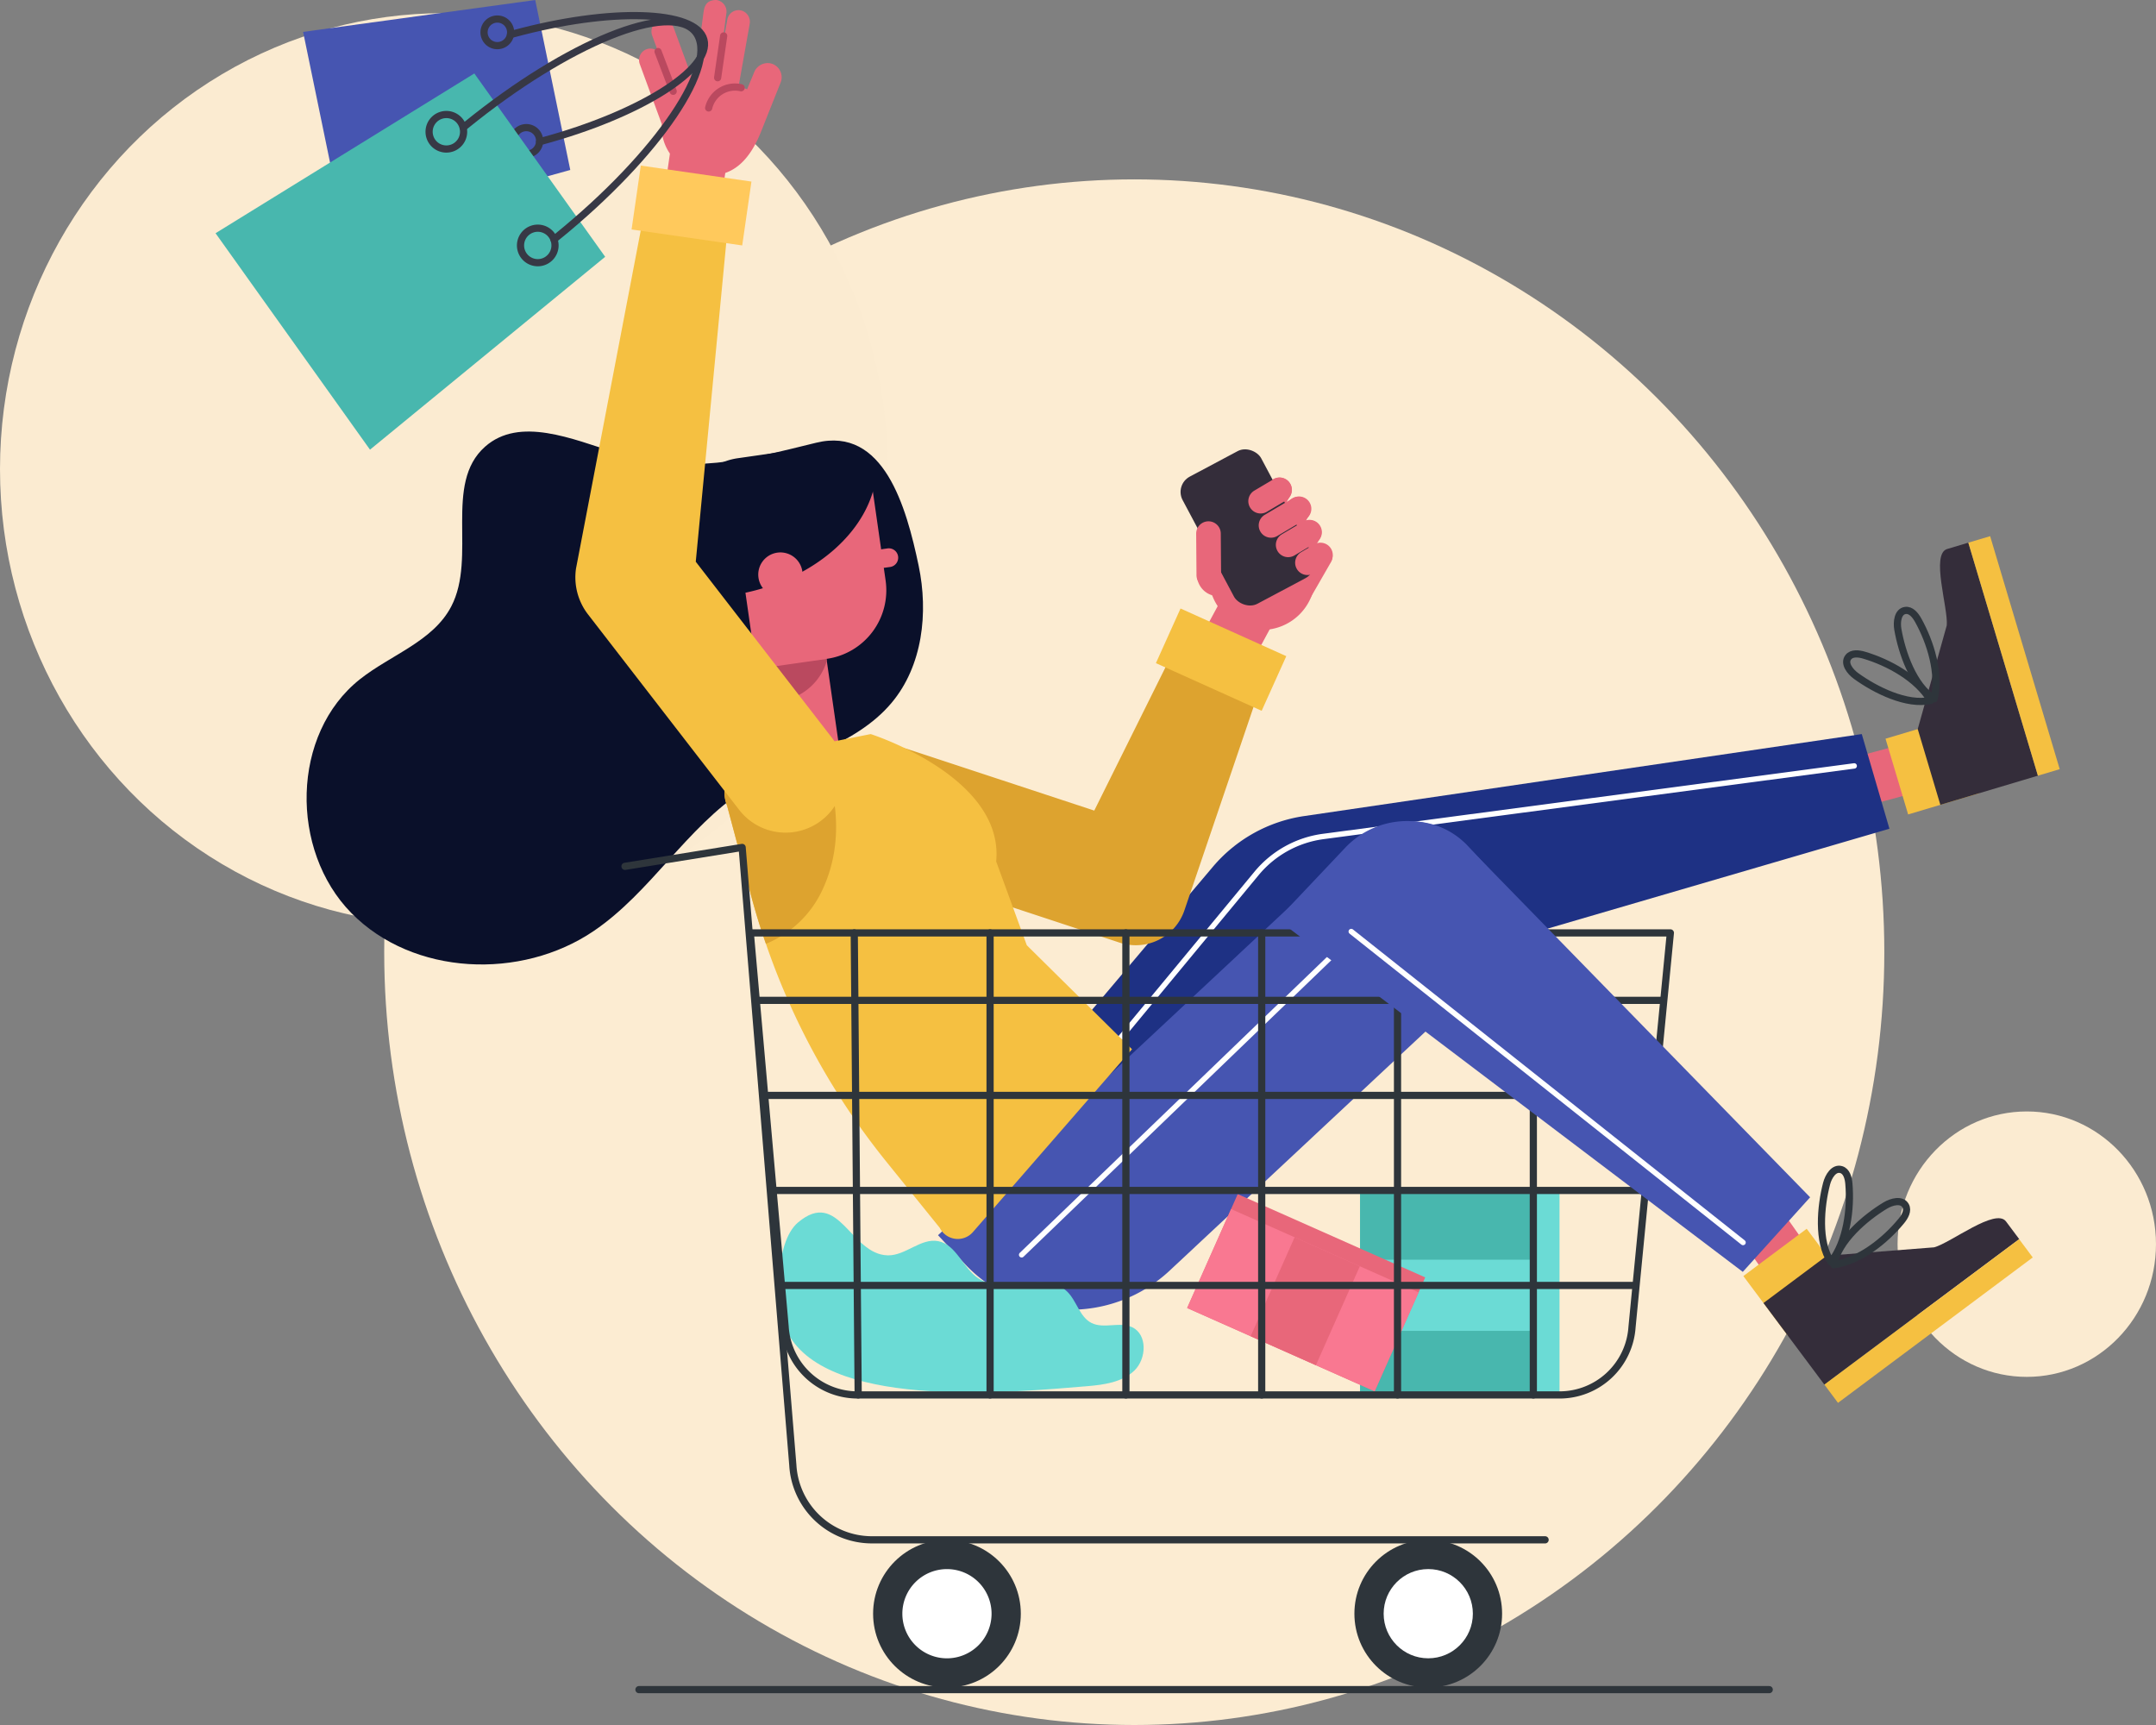 <svg id="Group_58" data-name="Group 58" xmlns="http://www.w3.org/2000/svg" width="300" height="240" viewBox="0 0 300 240">
  <rect x="0" y="0" width="300" height="240" fill="#808080" stroke="none"/>
  <g id="Group_16" data-name="Group 16" transform="translate(0 1.83)">
    <ellipse id="Ellipse_5" data-name="Ellipse 5" cx="104.367" cy="107.522" rx="104.367" ry="107.522" transform="translate(53.462 23.126)" fill="#fcecd2"/>
    <ellipse id="Ellipse_6" data-name="Ellipse 6" cx="61.773" cy="63.44" rx="61.773" ry="63.44" fill="#fbebd1"/>
    <ellipse id="Ellipse_7" data-name="Ellipse 7" cx="17.98" cy="18.465" rx="17.98" ry="18.465" transform="translate(264.039 152.806)" fill="#fbebd1"/>
  </g>
  <g id="Group_44" data-name="Group 44" transform="translate(29.991)">
    <g id="Group_20" data-name="Group 20" transform="translate(102.279 74.596)">
      <g id="Group_19" data-name="Group 19" transform="translate(123.456)">
        <rect id="Rectangle_4" data-name="Rectangle 4" width="9.504" height="6.967" transform="matrix(0.965, -0.261, 0.261, 0.965, 0, 31.387)" fill="#e8677a"/>
        <g id="Group_17" data-name="Group 17" transform="translate(6.636)">
          <rect id="Rectangle_5" data-name="Rectangle 5" width="11" height="10.346" transform="matrix(-0.286, -0.958, 0.958, -0.286, 3.148, 38.718)" fill="#f5c041"/>
          <path id="Path_4" data-name="Path 4" d="M645.575,235.265l9.682,32.418-13.574,4.055-3.148-10.54,4.04-14.427c.213-2.415-2.262-9.934.061-10.628Z" transform="translate(-634.051 -234.359)" fill="#342d3a"/>
          <rect id="Rectangle_6" data-name="Rectangle 6" width="33.833" height="3.167" transform="translate(21.206 33.325) rotate(-106.629)" fill="#f5c041"/>
        </g>
        <g id="Group_18" data-name="Group 18" transform="translate(1.234 10.326)">
          <path id="Path_5" data-name="Path 5" d="M629.952,253.808c-.851-.617-1.722-1.764-1.083-2.6.484-.631,1.456-.514,2.219-.287,3.393,1.012,7.395,3.191,9.233,6.289C637.016,257.952,632.615,255.74,629.952,253.808Z" transform="translate(-628.649 -244.684)" fill="none" stroke="#2e353b" stroke-linecap="round" stroke-linejoin="round" stroke-width="1"/>
          <path id="Path_6" data-name="Path 6" d="M635.765,247.314c-.179-1.037,0-2.466,1.038-2.618.787-.115,1.4.648,1.789,1.343,1.724,3.093,3.069,7.447,2.224,10.948C637.932,255.211,636.324,250.555,635.765,247.314Z" transform="translate(-628.649 -244.684)" fill="none" stroke="#2e353b" stroke-linecap="round" stroke-linejoin="round" stroke-width="1"/>
        </g>
      </g>
      <path id="Path_7" data-name="Path 7" d="M509.132,332.627l-5.173-9.082,36.49-43.177a20.538,20.538,0,0,1,12.7-7.064l77.6-11.409,3.848,13.17-73.676,21.527c-12.943,17.489-21.552,28.94-27.36,36.5A15.189,15.189,0,0,1,509.132,332.627Z" transform="translate(-503.959 -234.359)" fill="#1e3184"/>
      <path id="Path_8" data-name="Path 8" d="M629.693,266.326l-73.882,9.816a14.53,14.53,0,0,0-9.278,5.14l-36.251,43.825" transform="translate(-503.959 -234.359)" fill="none" stroke="#fff" stroke-linecap="round" stroke-linejoin="round" stroke-width="0.75"/>
    </g>
    <g id="Group_21" data-name="Group 21" transform="translate(100.53 114.279)">
      <path id="Path_9" data-name="Path 9" d="M504.574,335.585l-3.707-3.968,58.524-54.681a10.743,10.743,0,0,1,15.186.515l10.146,10.859-51.634,48.243A20.176,20.176,0,0,1,504.574,335.585Z" transform="translate(-500.867 -274.042)" fill="#4655b1"/>
      <line id="Line_3" data-name="Line 3" x1="47.206" y2="45.468" transform="translate(11.636 14.836)" fill="none" stroke="#fff" stroke-linecap="round" stroke-linejoin="round" stroke-width="0.75"/>
    </g>
    <g id="Group_29" data-name="Group 29" transform="translate(85.257 61.631)">
      <g id="Group_23" data-name="Group 23" transform="translate(50.521 4.803)">
        <g id="Group_22" data-name="Group 22" transform="translate(0 6.417)">
          <path id="Path_10" data-name="Path 10" d="M538.152,240.072a7.395,7.395,0,1,1,7.458,7.332A7.395,7.395,0,0,1,538.152,240.072Z" transform="translate(-535.714 -232.614)" fill="#e8677a"/>
          <rect id="Rectangle_7" data-name="Rectangle 7" width="7.9" height="9.675" transform="translate(4.592 9.769) rotate(28.336)" fill="#e8677a"/>
        </g>
        <path id="Path_11" data-name="Path 11" d="M546.583,233.77l2.881-5.009a1.711,1.711,0,0,0-.63-2.336h0a1.711,1.711,0,0,0-2.336.63l-2.881,5.009a1.711,1.711,0,0,0,.63,2.337h0A1.711,1.711,0,0,0,546.583,233.77Z" transform="translate(-535.714 -226.197)" fill="#e8677a"/>
        <path id="Path_12" data-name="Path 12" d="M549.224,236.448l2.881-5.009a1.711,1.711,0,0,0-.63-2.336h0a1.711,1.711,0,0,0-2.336.63l-2.881,5.01a1.711,1.711,0,0,0,.63,2.336h0A1.71,1.71,0,0,0,549.224,236.448Z" transform="translate(-535.714 -226.197)" fill="#e8677a"/>
        <path id="Path_13" data-name="Path 13" d="M550.708,239.713l2.881-5.009a1.711,1.711,0,0,0-.631-2.337h0a1.711,1.711,0,0,0-2.336.631l-2.881,5.009a1.711,1.711,0,0,0,.63,2.336h0A1.712,1.712,0,0,0,550.708,239.713Z" transform="translate(-535.714 -226.197)" fill="#e8677a"/>
        <path id="Path_14" data-name="Path 14" d="M552.254,243l2.881-5.01a1.711,1.711,0,0,0-.63-2.336h0a1.711,1.711,0,0,0-2.336.63l-2.881,5.01a1.711,1.711,0,0,0,.63,2.336h0A1.711,1.711,0,0,0,552.254,243Z" transform="translate(-535.714 -226.197)" fill="#e8677a"/>
        <path id="Path_15" data-name="Path 15" d="M536.5,239.775a2.958,2.958,0,1,1,2.983,2.932A2.958,2.958,0,0,1,536.5,239.775Z" transform="translate(-535.714 -226.197)" fill="#e8677a"/>
      </g>
      <rect id="Rectangle_8" data-name="Rectangle 8" width="12.381" height="20.032" rx="2.414" transform="matrix(-0.883, 0.47, -0.47, -0.883, 68.522, 17.684)" fill="#342d3a"/>
      <g id="Group_26" data-name="Group 26" transform="translate(51.197 4.821)">
        <g id="Group_24" data-name="Group 24" transform="translate(7.254)">
          <path id="Path_16" data-name="Path 16" d="M546.228,230.965l2.643-1.566a1.71,1.71,0,0,0,.6-2.344h0a1.711,1.711,0,0,0-2.344-.6l-2.643,1.567a1.71,1.71,0,0,0-.6,2.344h0A1.71,1.71,0,0,0,546.228,230.965Z" transform="translate(-543.644 -226.216)" fill="#e8677a"/>
          <path id="Path_17" data-name="Path 17" d="M547.675,234.336l3.9-2.312a1.711,1.711,0,0,0,.6-2.344h0a1.711,1.711,0,0,0-2.344-.6l-3.9,2.312a1.713,1.713,0,0,0-.6,2.345h0A1.712,1.712,0,0,0,547.675,234.336Z" transform="translate(-543.644 -226.216)" fill="#e8677a"/>
          <path id="Path_18" data-name="Path 18" d="M550.06,237.043l2.979-1.765a1.711,1.711,0,0,0,.6-2.345h0a1.711,1.711,0,0,0-2.344-.6l-2.979,1.766a1.71,1.71,0,0,0-.6,2.344h0A1.71,1.71,0,0,0,550.06,237.043Z" transform="translate(-543.644 -226.216)" fill="#e8677a"/>
          <path id="Path_19" data-name="Path 19" d="M552.748,239.528l1.81-1.073a1.713,1.713,0,0,0,.6-2.345h0a1.712,1.712,0,0,0-2.345-.6L551,236.584a1.71,1.71,0,0,0-.6,2.344h0A1.711,1.711,0,0,0,552.748,239.528Z" transform="translate(-543.644 -226.216)" fill="#e8677a"/>
        </g>
        <g id="Group_25" data-name="Group 25" transform="translate(0 6.082)">
          <path id="Path_20" data-name="Path 20" d="M539.857,239.774l-.045-5.779a1.71,1.71,0,0,0-1.724-1.7h0a1.711,1.711,0,0,0-1.7,1.724l.045,5.779a1.71,1.71,0,0,0,1.724,1.7h0A1.711,1.711,0,0,0,539.857,239.774Z" transform="translate(-536.39 -232.298)" fill="#e8677a"/>
        </g>
      </g>
      <g id="Group_28" data-name="Group 28" transform="translate(0 23.03)">
        <g id="Group_27" data-name="Group 27" transform="translate(0 1.646)">
          <path id="Path_21" data-name="Path 21" d="M525.748,290.915l-40.555-13.362,3.125-9.484a6.359,6.359,0,0,1,8.029-4.049l25.861,8.521,13.155-26.471,11.317,5.26-11.931,35.1A7.145,7.145,0,0,1,525.748,290.915Z" transform="translate(-485.193 -246.07)" fill="#dda32f"/>
        </g>
        <rect id="Rectangle_9" data-name="Rectangle 9" width="16.136" height="8.336" transform="matrix(0.912, 0.411, -0.411, 0.912, 49.019, 0)" fill="#f5c041"/>
      </g>
    </g>
    <g id="Group_30" data-name="Group 30" transform="translate(12.675 60.043)">
      <path id="Path_22" data-name="Path 22" d="M496.3,238.461c1.378,6.57.551,13.944-3.764,19.087-5.144,6.13-13.809,7.766-20.514,12.133-8.029,5.229-12.99,14.216-20.914,19.6-10.124,6.881-25.157,6.241-33.741-2.485s-8.4-24.942,1.2-32.536c4.3-3.4,10.17-5.267,12.7-10.124,3.593-6.891-1.116-17.069,4.7-22.223,4.793-4.249,12.134-1.079,18.243.847,9.993,3.15,18.137.987,27.838-1.4C491.444,219.05,494.594,230.323,496.3,238.461Z" transform="translate(-411.141 -219.806)" fill="#0a102a"/>
      <rect id="Rectangle_10" data-name="Rectangle 10" width="9.858" height="16.854" transform="translate(74.547 47.014) rotate(171.841)" fill="#e8677a"/>
      <path id="Rectangle_11" data-name="Rectangle 11" d="M9.631,0h9.915a0,0,0,0,1,0,0V22.811a0,0,0,0,1,0,0H0a0,0,0,0,1,0,0V9.631A9.631,9.631,0,0,1,9.631,0Z" transform="matrix(-0.99, 0.142, -0.142, -0.99, 81.931, 30.252)" fill="#e8677a"/>
      <path id="Path_23" data-name="Path 23" d="M473.724,252.833l.629,4.385a7.912,7.912,0,0,0,8.75-4.4,7.7,7.7,0,0,0,.419-1.1l-.039-.275Z" transform="translate(-411.141 -219.806)" fill="#ba495f"/>
      <path id="Path_24" data-name="Path 24" d="M464.518,231.315l1.664,11.607a30.7,30.7,0,0,0,3.87-.308c10.047-1.44,17.881-7.46,19.907-14.532a5.129,5.129,0,0,0-4.243-6.574,2.28,2.28,0,0,0-.523-.009l-14.062,2.017C466.947,224.115,463.987,227.607,464.518,231.315Z" transform="translate(-411.141 -219.806)" fill="#0a102a"/>
      <path id="Path_25" data-name="Path 25" d="M480.121,239.269a3.084,3.084,0,1,0-2.615,3.49A3.086,3.086,0,0,0,480.121,239.269Z" transform="translate(-411.141 -219.806)" fill="#e8677a"/>
      <path id="Path_26" data-name="Path 26" d="M491.6,238.748l.735-.1a1.306,1.306,0,0,0,1.107-1.477h0a1.306,1.306,0,0,0-1.477-1.107l-.736.106a1.3,1.3,0,0,0-1.106,1.477h0A1.3,1.3,0,0,0,491.6,238.748Z" transform="translate(-411.141 -219.806)" fill="#e8677a"/>
    </g>
    <g id="Group_31" data-name="Group 31" transform="translate(70.812 102.132)">
      <path id="Path_27" data-name="Path 27" d="M527.13,305.745l-22.14,25.44a2.8,2.8,0,0,1-4.61-.59l-7.42-9.19a99.965,99.965,0,0,1-16.77-30.33c-.78-2.21-1.46-4.46-2.07-6.73l-3.34-12.5a4.919,4.919,0,0,1,3.59-6.67l8.83-1.77.36-.07,7.21-1.44s18.59,5.92,17.46,17.72l4.26,11.66Z" transform="translate(-470.417 -261.895)" fill="#f5c041"/>
      <path id="Path_28" data-name="Path 28" d="M484.13,283.395a14.827,14.827,0,0,1-7.94,7.68c-.78-2.21-1.46-4.46-2.07-6.73l-3.34-12.5a4.919,4.919,0,0,1,3.59-6.67l8.83-1.77C486.29,269.7,487.03,277.1,484.13,283.395Z" transform="translate(-470.417 -261.895)" fill="#dda32f"/>
    </g>
    <g id="Group_36" data-name="Group 36" transform="translate(50.07)">
      <g id="Group_33" data-name="Group 33" transform="translate(8.867)">
        <rect id="Rectangle_12" data-name="Rectangle 12" width="8.005" height="10.169" transform="translate(4.645 18.913) rotate(8.219)" fill="#e8677a"/>
        <g id="Group_32" data-name="Group 32">
          <path id="Path_29" data-name="Path 29" d="M476.374,168.568a2.031,2.031,0,0,0-2.23,1.263l-.975,2.352a3.749,3.749,0,0,0-1.208-.277l1.561-8.791a1.639,1.639,0,0,0-.984-1.836,1.586,1.586,0,0,0-2.124,1.206l-.958,5.39.841-6.379a1.626,1.626,0,0,0-1.418-1.733h0c-1.56.006-1.693,1.075-1.813,1.988l-1.225,9.292-.164.018-2.707-7.382a1.643,1.643,0,0,0-1.781-1.1,1.592,1.592,0,0,0-1.234,2.118l.818,2.231a1.586,1.586,0,0,0-2.039-.07,1.619,1.619,0,0,0-.49,1.85l3,8.177c.014.038.035.071.052.107a6.426,6.426,0,0,0,1.385,4.483,6.834,6.834,0,0,0,5.845,2.676c3.561-.255,5.444-3.191,6.635-6.2.748-1.888,2.666-6.694,2.666-6.694A1.978,1.978,0,0,0,476.374,168.568Z" transform="translate(-458.138 -159.763)" fill="#e8677a"/>
          <line id="Line_4" data-name="Line 4" x2="2.107" y2="5.535" transform="translate(2.635 7.169)" fill="none" stroke="#ba495f" stroke-linecap="round" stroke-linejoin="round" stroke-width="1"/>
          <line id="Line_5" data-name="Line 5" x1="0.841" y2="5.823" transform="translate(10.928 4.994)" fill="none" stroke="#ba495f" stroke-linecap="round" stroke-linejoin="round" stroke-width="1"/>
          <path id="Path_30" data-name="Path 30" d="M467.819,174.782a3.76,3.76,0,0,1,4.515-2.809" transform="translate(-458.138 -159.763)" fill="none" stroke="#ba495f" stroke-linecap="round" stroke-linejoin="round" stroke-width="1"/>
        </g>
      </g>
      <g id="Group_35" data-name="Group 35" transform="translate(0 23.038)">
        <g id="Group_34" data-name="Group 34" transform="translate(0 1.371)">
          <path id="Path_31" data-name="Path 31" d="M483.522,273.9a8.171,8.171,0,0,1-11.463-1.464l-21.026-27.188a8.432,8.432,0,0,1-1.671-6.4l10.471-54.673,11.076,2.631-4.887,51.108,18.965,24.522a8.171,8.171,0,0,1-1.465,11.463Z" transform="translate(-449.27 -184.172)" fill="#f5c041"/>
        </g>
        <rect id="Rectangle_13" data-name="Rectangle 13" width="15.55" height="8.977" transform="matrix(0.99, 0.143, -0.143, 0.99, 9.105, 0)" fill="#ffc95c"/>
      </g>
    </g>
    <g id="Group_43" data-name="Group 43">
      <g id="Group_39" data-name="Group 39" transform="translate(12.185)">
        <g id="Group_37" data-name="Group 37">
          <path id="Path_32" data-name="Path 32" d="M416.408,192.112,410.652,164.2l32.3-4.435,4.876,23.645Z" transform="translate(-410.652 -159.763)" fill="#4655b1"/>
        </g>
        <g id="Group_38" data-name="Group 38" transform="translate(25.178 2.171)">
          <path id="Path_33" data-name="Path 33" d="M443.558,179.482l.431-.117c13.507-3.665,23.552-9.973,22.435-14.089h0c-1.117-4.115-12.972-4.48-26.479-.815l-.431.117" transform="translate(-435.83 -161.934)" fill="none" stroke="#373845" stroke-linecap="round" stroke-linejoin="round" stroke-width="1"/>
          <path id="Path_34" data-name="Path 34" d="M435.833,164.15a1.85,1.85,0,1,1,1.734,1.959A1.85,1.85,0,0,1,435.833,164.15Z" transform="translate(-435.83 -161.934)" fill="none" stroke="#373845" stroke-linecap="round" stroke-linejoin="round" stroke-width="1"/>
          <path id="Path_35" data-name="Path 35" d="M439.865,179.256a1.85,1.85,0,1,1,1.734,1.96A1.849,1.849,0,0,1,439.865,179.256Z" transform="translate(-435.83 -161.934)" fill="none" stroke="#373845" stroke-linecap="round" stroke-linejoin="round" stroke-width="1"/>
        </g>
      </g>
      <g id="Group_42" data-name="Group 42" transform="translate(0 3.02)">
        <g id="Group_40" data-name="Group 40" transform="translate(0 7.203)">
          <path id="Path_36" data-name="Path 36" d="M419.959,222.324l-21.492-30.112,36.01-22.227,18.206,25.507Z" transform="translate(-398.466 -169.986)" fill="#48b7ae"/>
        </g>
        <g id="Group_41" data-name="Group 41" transform="translate(29.716)">
          <path id="Path_37" data-name="Path 37" d="M445.555,193.074l.45-.366c14.109-11.444,22.72-24.206,19.233-28.5h0c-3.487-4.3-17.752,1.493-31.861,12.937l-.45.365" transform="translate(-428.182 -162.783)" fill="none" stroke="#373845" stroke-linecap="round" stroke-linejoin="round" stroke-width="1"/>
          <path id="Path_38" data-name="Path 38" d="M428.333,178.93a2.4,2.4,0,1,1,3.087,1.415A2.4,2.4,0,0,1,428.333,178.93Z" transform="translate(-428.182 -162.783)" fill="none" stroke="#373845" stroke-linecap="round" stroke-linejoin="round" stroke-width="1"/>
          <path id="Path_39" data-name="Path 39" d="M441.053,194.745a2.4,2.4,0,1,1,3.087,1.416A2.4,2.4,0,0,1,441.053,194.745Z" transform="translate(-428.182 -162.783)" fill="none" stroke="#373845" stroke-linecap="round" stroke-linejoin="round" stroke-width="1"/>
        </g>
      </g>
    </g>
  </g>
  <g id="Group_53" data-name="Group 53" transform="translate(86.967 117.904)">
    <g id="Group_47" data-name="Group 47" transform="translate(21.431 47.721)">
      <g id="Group_45" data-name="Group 45" transform="translate(80.85)">
        <rect id="Rectangle_14" data-name="Rectangle 14" width="27.754" height="28.454" fill="#6bdbd5"/>
        <rect id="Rectangle_15" data-name="Rectangle 15" width="24.11" height="28.454" fill="#48b7ae"/>
        <rect id="Rectangle_16" data-name="Rectangle 16" width="24.11" height="9.901" transform="translate(0 9.637)" fill="#6bdbd5"/>
      </g>
      <g id="Group_46" data-name="Group 46" transform="translate(56.789 0.512)">
        <rect id="Rectangle_17" data-name="Rectangle 17" width="17.338" height="28.548" transform="translate(0 15.847) rotate(-66.059)" fill="#e8677a"/>
        <rect id="Rectangle_18" data-name="Rectangle 18" width="15.062" height="28.548" transform="matrix(0.406, -0.914, 0.914, 0.406, 0, 15.847)" fill="#f97891"/>
        <rect id="Rectangle_19" data-name="Rectangle 19" width="15.062" height="9.933" transform="matrix(0.406, -0.914, 0.914, 0.406, 8.837, 19.77)" fill="#e8677a"/>
      </g>
      <path id="Path_40" data-name="Path 40" d="M494.014,333.742c2.457.041,4.57-2.432,6.985-1.978,2.56.481,3.442,3.782,5.628,5.2,3.589,2.324,9.253-1.157,12.326,1.816,1.34,1.3,1.72,3.527,3.384,4.366,1.718.868,3.935-.228,5.672.6,2.13,1.017,2,4.384.3,6.02s-4.233,1.985-6.586,2.18c-9.86.815-35.009,3.287-41.308-6.817-2.193-3.52-2.263-13.161,1.1-15.975C487.236,324.361,488.769,333.651,494.014,333.742Z" transform="translate(-478.859 -324.709)" fill="#6bdbd5"/>
    </g>
    <g id="Group_52" data-name="Group 52">
      <line id="Line_6" data-name="Line 6" x1="157.275" transform="translate(1.941 117.174)" fill="none" stroke="#2e353b" stroke-linecap="round" stroke-linejoin="round" stroke-width="1"/>
      <g id="Group_51" data-name="Group 51">
        <g id="Group_48" data-name="Group 48" transform="translate(34.522 96.332)">
          <circle id="Ellipse_8" data-name="Ellipse 8" cx="10.277" cy="10.277" r="10.277" fill="#2e353b"/>
          <path id="Path_41" data-name="Path 41" d="M496.02,383.6a6.207,6.207,0,1,1,6.207,6.207A6.207,6.207,0,0,1,496.02,383.6Z" transform="translate(-491.95 -373.32)" fill="#fff"/>
        </g>
        <g id="Group_49" data-name="Group 49" transform="translate(101.493 96.332)">
          <circle id="Ellipse_9" data-name="Ellipse 9" cx="10.276" cy="10.276" r="10.276" fill="#2e353b"/>
          <circle id="Ellipse_10" data-name="Ellipse 10" cx="6.207" cy="6.207" r="6.207" transform="translate(4.07 4.07)" fill="#fff"/>
        </g>
        <g id="Group_50" data-name="Group 50">
          <path id="Path_42" data-name="Path 42" d="M587.464,353.163H489.8a10.11,10.11,0,0,1-10.09-9.471l-4.848-54.814H602.887l-5.338,54.877A10.109,10.109,0,0,1,587.464,353.163Z" transform="translate(-457.428 -276.988)" fill="none" stroke="#2e353b" stroke-linecap="round" stroke-linejoin="round" stroke-width="1"/>
          <line id="Line_7" data-name="Line 7" x2="0.545" y2="64.285" transform="translate(31.901 11.89)" fill="none" stroke="#2e353b" stroke-linecap="round" stroke-linejoin="round" stroke-width="1"/>
          <line id="Line_8" data-name="Line 8" y2="64.285" transform="translate(50.799 11.89)" fill="none" stroke="#2e353b" stroke-linecap="round" stroke-linejoin="round" stroke-width="1"/>
          <line id="Line_9" data-name="Line 9" y2="64.285" transform="translate(69.697 11.89)" fill="none" stroke="#2e353b" stroke-linecap="round" stroke-linejoin="round" stroke-width="1"/>
          <line id="Line_10" data-name="Line 10" y2="64.285" transform="translate(88.595 11.89)" fill="none" stroke="#2e353b" stroke-linecap="round" stroke-linejoin="round" stroke-width="1"/>
          <line id="Line_11" data-name="Line 11" y2="64.285" transform="translate(107.493 11.89)" fill="none" stroke="#2e353b" stroke-linecap="round" stroke-linejoin="round" stroke-width="1"/>
          <line id="Line_12" data-name="Line 12" y2="64.285" transform="translate(126.391 11.89)" fill="none" stroke="#2e353b" stroke-linecap="round" stroke-linejoin="round" stroke-width="1"/>
          <path id="Path_43" data-name="Path 43" d="M475.8,298.265H601.852" transform="translate(-457.428 -276.988)" fill="none" stroke="#2e353b" stroke-linecap="round" stroke-linejoin="round" stroke-width="1"/>
          <path id="Path_44" data-name="Path 44" d="M600.555,311.487H476.981" transform="translate(-457.428 -276.988)" fill="none" stroke="#2e353b" stroke-linecap="round" stroke-linejoin="round" stroke-width="1"/>
          <path id="Path_45" data-name="Path 45" d="M599.253,324.709H478.163" transform="translate(-457.428 -276.988)" fill="none" stroke="#2e353b" stroke-linecap="round" stroke-linejoin="round" stroke-width="1"/>
          <path id="Path_46" data-name="Path 46" d="M597.957,337.931H479.345" transform="translate(-457.428 -276.988)" fill="none" stroke="#2e353b" stroke-linecap="round" stroke-linejoin="round" stroke-width="1"/>
          <path id="Path_47" data-name="Path 47" d="M457.428,279.617l16.3-2.629,7.054,85.97a11.022,11.022,0,0,0,11,10.362h93.673" transform="translate(-457.428 -276.988)" fill="none" stroke="#2e353b" stroke-linecap="round" stroke-linejoin="round" stroke-width="1"/>
        </g>
      </g>
    </g>
  </g>
  <g id="Group_57" data-name="Group 57" transform="translate(177.744 114.236)">
    <g id="Group_56" data-name="Group 56" transform="translate(62.664 48.445)">
      <rect id="Rectangle_20" data-name="Rectangle 20" width="9.504" height="6.967" transform="translate(5.691 3.151) rotate(54.775)" fill="#e8677a"/>
      <g id="Group_54" data-name="Group 54" transform="translate(2.173 6.809)">
        <rect id="Rectangle_21" data-name="Rectangle 21" width="11" height="10.346" transform="translate(0 8.05) rotate(-36.747)" fill="#f5c041"/>
        <path id="Path_48" data-name="Path 48" d="M652.655,331.674l-27.11,20.242-8.476-11.351,8.814-6.581,14.936-1.168c2.341-.632,8.55-5.542,10-3.6Z" transform="translate(-614.269 -328.765)" fill="#342d3a"/>
        <rect id="Rectangle_22" data-name="Rectangle 22" width="33.833" height="3.167" transform="matrix(0.801, -0.598, 0.598, 0.801, 11.276, 23.152)" fill="#f5c041"/>
      </g>
      <g id="Group_55" data-name="Group 55" transform="translate(13.042)">
        <path id="Path_49" data-name="Path 49" d="M625.852,323.956c.265-1.018,1.014-2.247,2.025-1.957.765.219,1.01,1.168,1.077,1.961.3,3.528-.272,8.049-2.485,10.891C624.573,332.045,625.026,327.14,625.852,323.956Z" transform="translate(-625.139 -321.956)" fill="none" stroke="#2e353b" stroke-linecap="round" stroke-linejoin="round" stroke-width="1"/>
        <path id="Path_50" data-name="Path 50" d="M634.021,327c.9-.544,2.294-.9,2.816.012.394.69-.092,1.541-.6,2.155-2.25,2.734-5.812,5.575-9.381,6.066C627.458,331.9,631.207,328.7,634.021,327Z" transform="translate(-625.139 -321.956)" fill="none" stroke="#2e353b" stroke-linecap="round" stroke-linejoin="round" stroke-width="1"/>
      </g>
    </g>
    <path id="Path_51" data-name="Path 51" d="M614.192,336.231,549.433,287.2l9.441-9.98a11.867,11.867,0,0,1,16.776-.466l47.911,49.1Z" transform="translate(-549.433 -273.511)" fill="#4655b1"/>
    <line id="Line_13" data-name="Line 13" x1="54.52" y1="43.267" transform="translate(10.276 15.367)" fill="none" stroke="#fff" stroke-linecap="round" stroke-linejoin="round" stroke-width="0.75"/>
  </g>
</svg>
